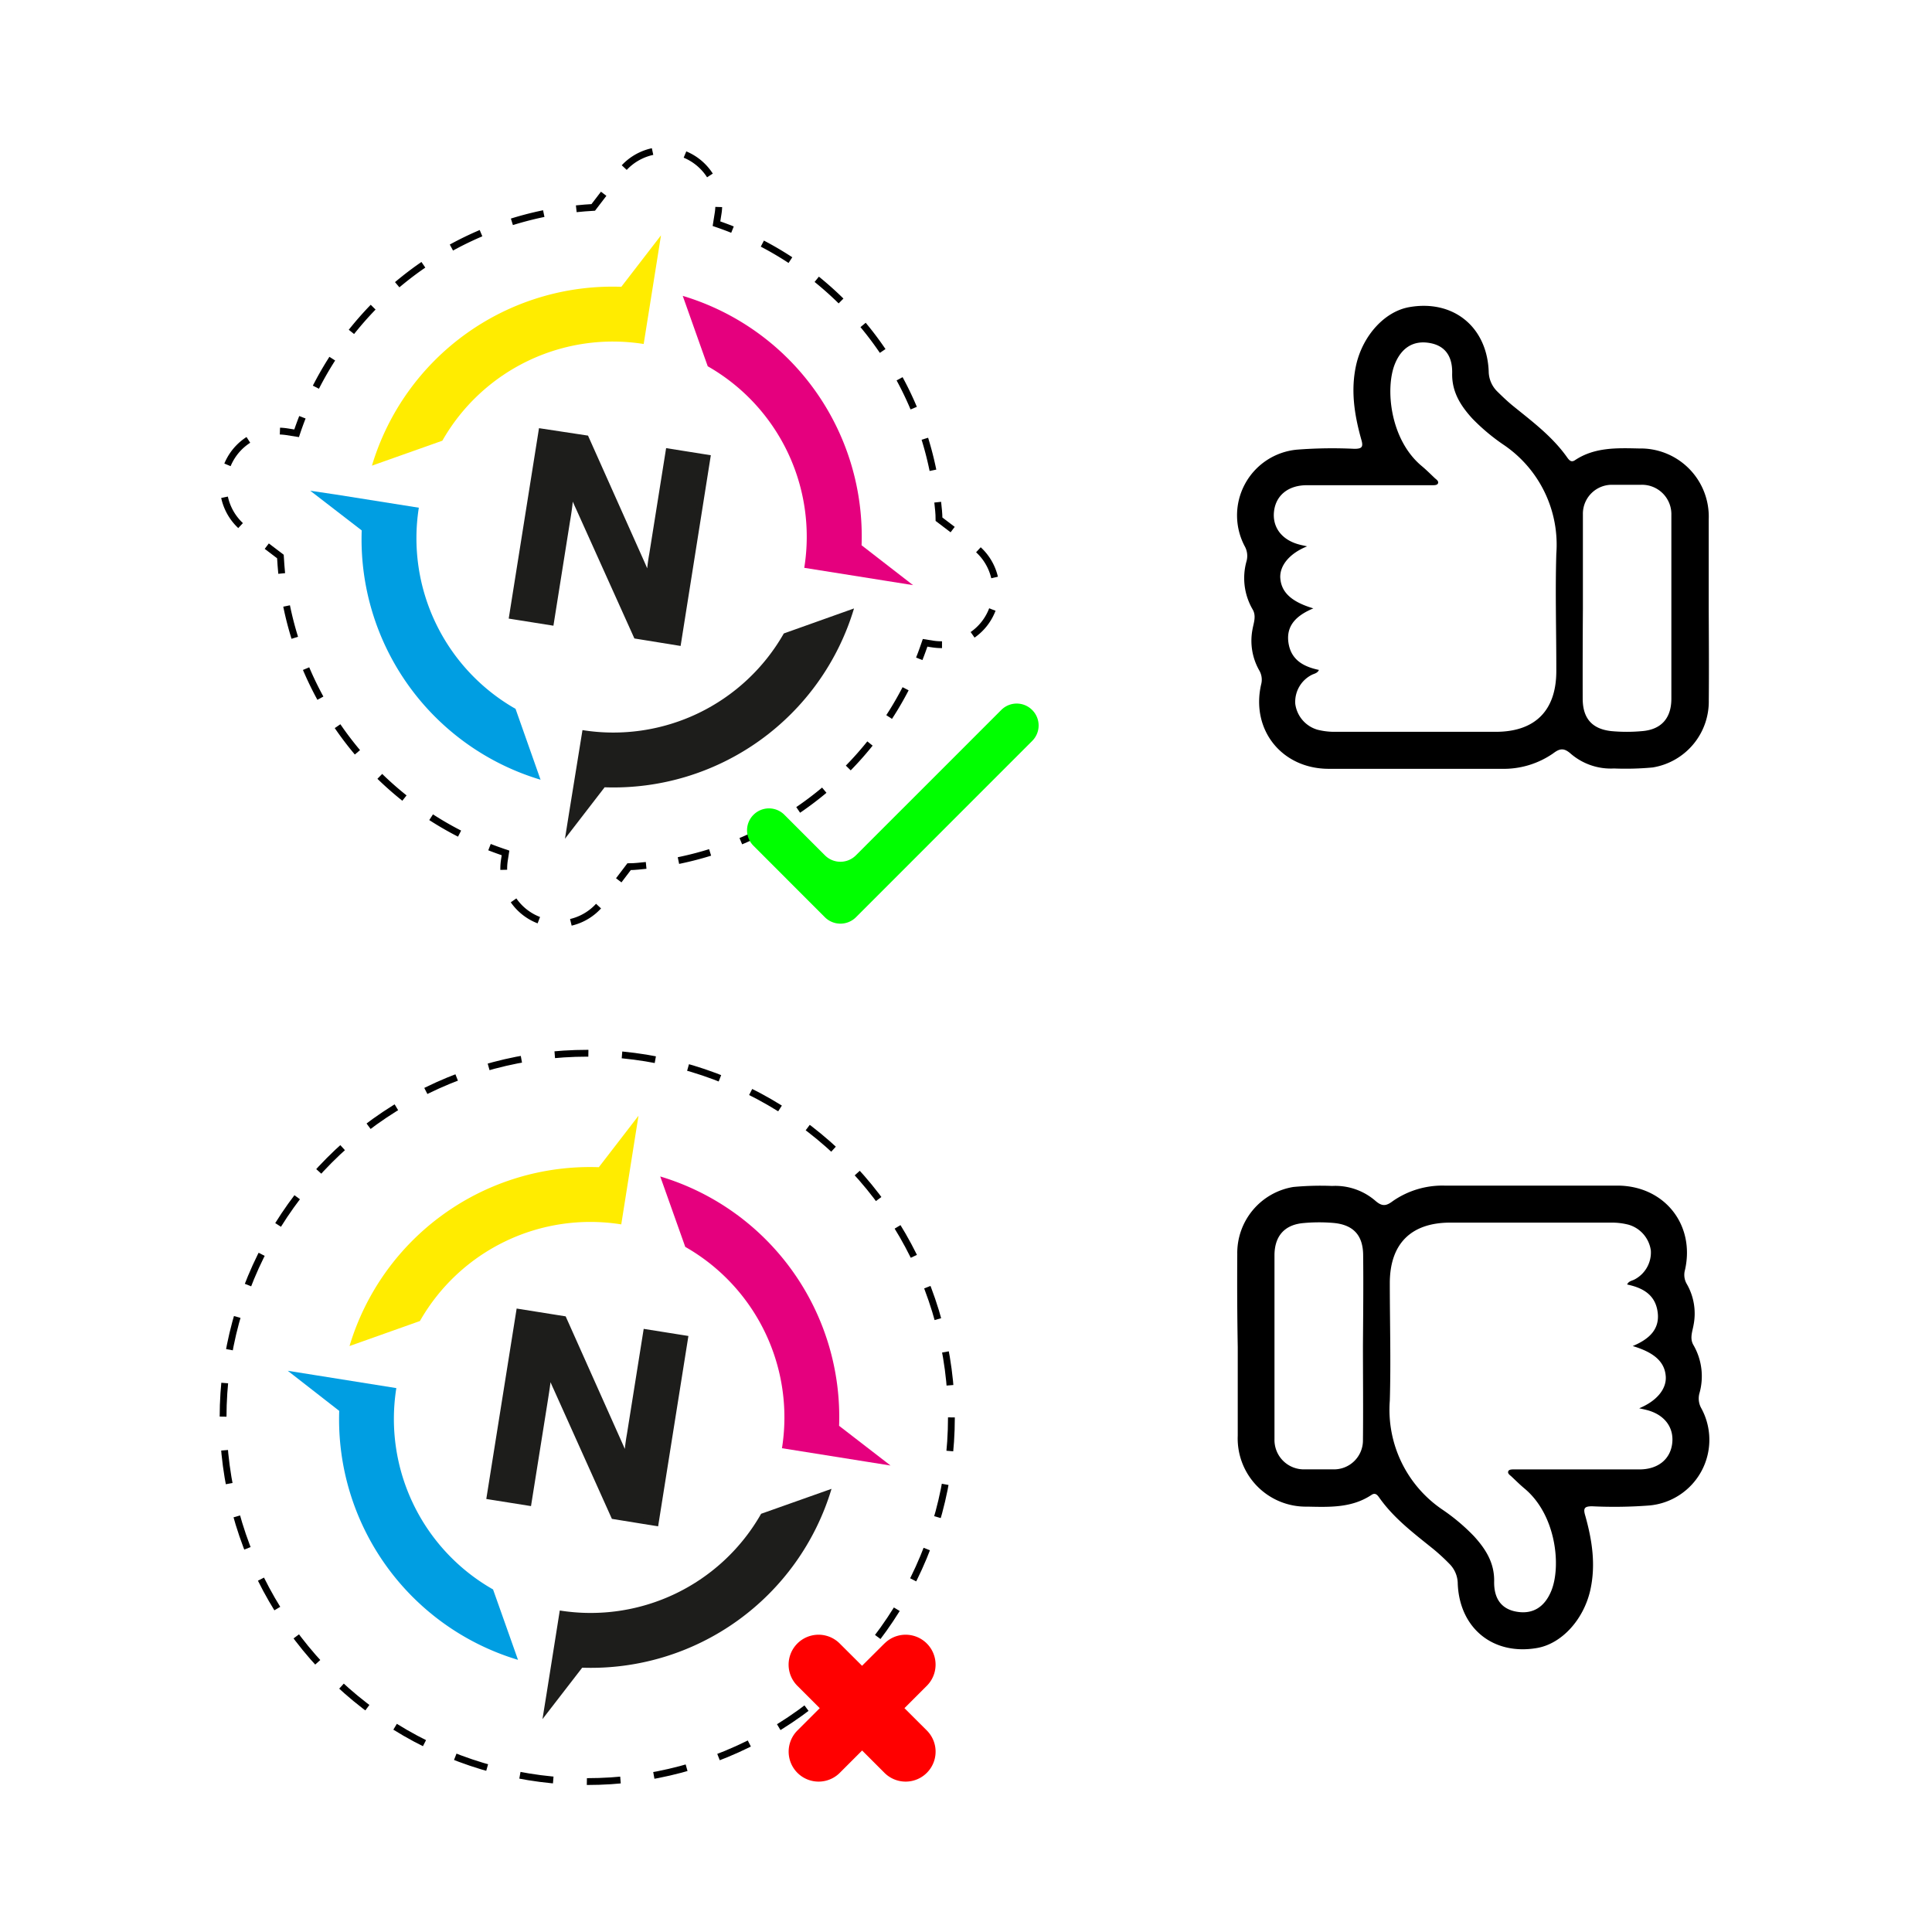 <svg id="Capa_1" data-name="Capa 1" xmlns="http://www.w3.org/2000/svg" viewBox="0 0 283.46 283.46"><defs><style>.cls-1{fill:#fff;}.cls-2{fill:#ffec00;}.cls-3{fill:#009ee2;}.cls-4,.cls-6{fill:#1d1d1b;}.cls-5{fill:#e5007e;}.cls-6{stroke:#1d1d1b;stroke-width:0.79px;}.cls-10,.cls-11,.cls-12,.cls-13,.cls-14,.cls-15,.cls-16,.cls-17,.cls-6,.cls-7,.cls-9{stroke-miterlimit:10;}.cls-10,.cls-11,.cls-12,.cls-13,.cls-14,.cls-15,.cls-16,.cls-17,.cls-7,.cls-9{fill:none;stroke:#000;}.cls-7{stroke-dasharray:4.94 4.94;}.cls-8{fill:red;}.cls-10{stroke-dasharray:4.78 4.78;}.cls-11{stroke-dasharray:4.85 4.85;}.cls-12{stroke-dasharray:4.83 4.83;}.cls-13{stroke-dasharray:4.85 4.85;}.cls-14{stroke-dasharray:4.82 4.82;}.cls-15{stroke-dasharray:4.78 4.78;}.cls-16{stroke-dasharray:4.8 4.8;}.cls-17{stroke-dasharray:4.78 4.78;}.cls-18{fill:lime;}</style></defs><title>stickers_ft2</title><rect class="cls-1" width="283.46" height="283.46"/><path class="cls-2" d="M93.08,167.47l.6-3.77-5.82,7.55a36.83,36.83,0,0,0-36.58,26.24l10.33-3.67a28.77,28.77,0,0,1,29.54-14.18Z"/><path class="cls-3" d="M46,201.72l-3.78-.6L49.77,207A36.84,36.84,0,0,0,76,243.53c-1.36-3.85-2.87-8.1-3.66-10.33a28.77,28.77,0,0,1-14.19-29.54Z"/><path class="cls-4" d="M80.2,248.45l-.61,3.78,5.83-7.55A36.84,36.84,0,0,0,122,218.44l-10.33,3.66a28.77,28.77,0,0,1-29.54,14.19Z"/><path class="cls-5" d="M126.89,214.42l3.77.6-7.55-5.83a36.83,36.83,0,0,0-26.24-36.58l3.67,10.33a28.78,28.78,0,0,1,14.19,29.54Z"/><path class="cls-6" d="M96.23,223.49l-6.18-1-8.47-18.85a24.58,24.58,0,0,1-1-2.47l-.08,0c0,1-.23,2.45-.54,4.42l-2.38,14.93-5.78-.92,4.33-27.16,6.59,1.05,8.15,18.25c.37.82.71,1.63,1,2.43h.07a30.41,30.41,0,0,1,.44-3.75l2.39-15,5.78.92Z"/><circle class="cls-7" cx="86.16" cy="207.96" r="53.43"/><path class="cls-8" d="M129.76,241.13l-3.28,3.27-3.28-3.27a4.39,4.39,0,0,0-6.21,6.21l3.28,3.28L117,253.89a4.39,4.39,0,0,0,6.21,6.22l3.28-3.28,3.28,3.28a4.39,4.39,0,1,0,6.21-6.22l-3.28-3.27,3.28-3.28a4.39,4.39,0,0,0-6.21-6.21Z"/><path d="M181.53,184a9.82,9.82,0,0,1,8.23-9.85,42.93,42.93,0,0,1,5.68-.15,9,9,0,0,1,6.39,2.21c1,.86,1.6.71,2.54,0a12.75,12.75,0,0,1,7.54-2.26c8.46,0,16.91,0,25.37,0,6.88,0,11.45,5.7,9.94,12.37a2.64,2.64,0,0,0,.26,2.06,8.69,8.69,0,0,1,1,6c-.17,1-.61,2,0,3a9.14,9.14,0,0,1,.85,7.07,2.91,2.91,0,0,0,.24,2.09A9.67,9.67,0,0,1,242,220.88a67.26,67.26,0,0,1-8.4.12c-1.14,0-1.35.28-1,1.42,1,3.59,1.57,7.22.7,11-1,4.23-4.16,7.74-7.78,8.37-6.42,1.12-11.37-2.86-11.64-9.41a4.15,4.15,0,0,0-1.21-2.92,29.24,29.24,0,0,0-2.39-2.2c-2.85-2.3-5.79-4.5-7.93-7.55-.27-.38-.58-.74-1.11-.39-2.9,1.94-6.18,1.8-9.44,1.73a10,10,0,0,1-10.2-10.41c0-4.34,0-8.68,0-13C181.52,193.06,181.5,188.53,181.53,184Zm62.87,18c-.12-2.12-1.6-3.54-4.85-4.51,2.39-1,4.11-2.49,3.62-5.22-.42-2.39-2.24-3.35-4.44-3.81.22-.51.72-.54,1.09-.74a4.47,4.47,0,0,0,2.39-4.24,4.59,4.59,0,0,0-3.26-3.79,9.9,9.9,0,0,0-2.55-.31c-7.87,0-15.74,0-23.61,0-5.78,0-8.88,3.12-8.88,8.89s.17,11.49,0,17.23a17.7,17.7,0,0,0,7.81,16.05,28.89,28.89,0,0,1,4.55,3.85c1.71,1.88,3,3.9,2.95,6.63s1.26,4.1,3.32,4.44c2.34.4,4.09-.67,5.07-3.08,1.45-3.56.74-11.11-3.94-15-.66-.55-1.27-1.16-1.9-1.75-.22-.21-.59-.42-.49-.75s.61-.3.94-.3h9.22c3,0,6.06,0,9.09,0,2.7,0,4.52-1.46,4.81-3.79s-1.09-4.27-3.79-4.94c-.26-.07-.52-.12-1.05-.24C243.07,205.56,244.5,203.8,244.4,202ZM200,184.22c0-2.9-1.36-4.48-4.23-4.78a24.6,24.6,0,0,0-4.46,0c-2.82.22-4.31,1.89-4.32,4.73,0,7,0,13.93,0,20.89,0,2,0,4.07,0,6.11a4.31,4.31,0,0,0,4.49,4.41c1.36,0,2.71,0,4.07,0a4.25,4.25,0,0,0,4.42-4.32c.05-4.61,0-9.23,0-13.84h0C200,193,200.05,188.61,200,184.22Z"/><path class="cls-2" d="M96.38,38.31l.6-3.78-5.82,7.55A36.84,36.84,0,0,0,54.57,68.32L64.9,64.66A28.79,28.79,0,0,1,94.44,50.47Z"/><path class="cls-3" d="M49.29,72.56,45.52,72l7.55,5.82a36.82,36.82,0,0,0,26.24,36.58L75.64,104A28.81,28.81,0,0,1,61.45,74.49Z"/><path class="cls-4" d="M83.49,119.29l-.6,3.77,5.82-7.55A36.83,36.83,0,0,0,125.3,89.27L115,92.94a28.78,28.78,0,0,1-29.54,14.18Z"/><path class="cls-5" d="M130.19,85.25l3.77.6L126.41,80a36.83,36.83,0,0,0-26.24-36.59c1.37,3.86,2.87,8.1,3.67,10.33A28.78,28.78,0,0,1,118,83.31Z"/><path class="cls-6" d="M99.53,94.32l-6.18-1L84.87,74.49a23.06,23.06,0,0,1-1-2.47h-.08a44.44,44.44,0,0,1-.55,4.42L80.87,91.35l-5.78-.92,4.32-27.16,6.59,1,8.15,18.25c.37.83.71,1.64,1,2.44h.08a28.57,28.57,0,0,1,.44-3.76l2.39-15,5.78.92Z"/><path class="cls-9" d="M139.77,77.7l-2-1.52c0-.84-.1-1.67-.19-2.5"/><path class="cls-10" d="M136.88,69a48.5,48.5,0,0,0-27.21-34.33"/><path class="cls-9" d="M107.47,33.69c-.77-.31-1.56-.6-2.35-.87l.23-1.45a7.32,7.32,0,0,0,.1-1"/><path class="cls-11" d="M104.16,25.74a8,8,0,0,0-13.09-.54l-1,1.31"/><path class="cls-9" d="M88.57,28.43l-1.53,2c-.83.05-1.66.11-2.49.2"/><path class="cls-12" d="M79.78,31.34A48.49,48.49,0,0,0,45.3,59"/><path class="cls-9" d="M44.37,61.22c-.3.77-.59,1.56-.85,2.35l-1.45-.23a9,9,0,0,0-1-.09"/><path class="cls-13" d="M36.44,64.54a8,8,0,0,0-.53,13.09l1.31,1"/><path class="cls-9" d="M39.14,80.13l2,1.52c.05.84.11,1.67.19,2.49"/><path class="cls-14" d="M42.05,88.91a48.46,48.46,0,0,0,27.54,34.44"/><path class="cls-9" d="M71.82,124.29c.77.3,1.55.58,2.35.85L74,126.23a8.12,8.12,0,0,0-.09,1.39"/><path class="cls-15" d="M75.35,132.1a8,8,0,0,0,12.93.29l1-1.34"/><path class="cls-9" d="M90.78,129.16l1.52-2c.84,0,1.67-.11,2.5-.19"/><path class="cls-16" d="M99.54,126.26a48.49,48.49,0,0,0,34.39-27.39"/><path class="cls-9" d="M134.87,96.66c.31-.77.59-1.56.86-2.35l1.11.18a9.12,9.12,0,0,0,1.37.1"/><path class="cls-17" d="M142.7,93.14a7.94,7.94,0,0,0,2.77-3.4A8,8,0,0,0,143,80.2l-1.34-1"/><path class="cls-18" d="M146.9,104.17l-21.32,21.32a3.21,3.21,0,0,1-4.55,0l-5.94-5.94a3.2,3.2,0,0,0-4.54,0h0a3.2,3.2,0,0,0,0,4.54l8.21,8.22,2.27,2.27a3.23,3.23,0,0,0,4.55,0l2.27-2.27,23.59-23.6a3.2,3.2,0,0,0,0-4.54h0A3.2,3.2,0,0,0,146.9,104.17Z"/><path d="M250.71,102.75a9.81,9.81,0,0,1-8.23,9.85,42.88,42.88,0,0,1-5.68.15,9,9,0,0,1-6.39-2.21c-1-.86-1.6-.71-2.54,0a12.73,12.73,0,0,1-7.54,2.26c-8.45,0-16.91,0-25.37,0-6.88,0-11.45-5.7-9.93-12.37a2.69,2.69,0,0,0-.27-2.06,8.8,8.8,0,0,1-1-6c.17-1,.61-2,0-3a9.14,9.14,0,0,1-.86-7.07,2.91,2.91,0,0,0-.24-2.09,9.68,9.68,0,0,1,7.65-14.24,67.23,67.23,0,0,1,8.4-.12c1.14,0,1.35-.28,1-1.42-1-3.59-1.58-7.22-.71-11,1-4.23,4.16-7.74,7.78-8.37,6.42-1.12,11.37,2.86,11.64,9.41a4.19,4.19,0,0,0,1.21,2.92c.77.76,1.56,1.52,2.4,2.2,2.84,2.3,5.78,4.5,7.92,7.55.28.38.58.74,1.11.39,2.9-1.94,6.19-1.8,9.44-1.73a10,10,0,0,1,10.2,10.41c0,4.34,0,8.68,0,13C250.72,93.7,250.75,98.23,250.71,102.75Zm-62.87-18c.12,2.12,1.6,3.54,4.85,4.51-2.39,1-4.11,2.49-3.62,5.22.43,2.39,2.24,3.35,4.44,3.81-.22.51-.72.54-1.08.74a4.44,4.44,0,0,0-2.39,4.24,4.57,4.57,0,0,0,3.25,3.79,10,10,0,0,0,2.55.31c7.87,0,15.74,0,23.61,0,5.78,0,8.88-3.12,8.89-8.89s-.17-11.49,0-17.23a17.69,17.69,0,0,0-7.82-16.05A29.34,29.34,0,0,1,216,61.39c-1.71-1.88-3-3.9-2.94-6.63s-1.26-4.1-3.33-4.44c-2.33-.4-4.09.67-5.07,3.07-1.45,3.57-.73,11.12,3.95,15,.66.55,1.27,1.16,1.89,1.75.23.21.59.42.49.75s-.6.3-.93.3h-9.23c-3,0-6.06,0-9.09,0-2.7,0-4.52,1.46-4.81,3.79s1.09,4.27,3.8,4.94c.26.07.52.12,1.05.24C189.17,81.2,187.74,83,187.84,84.8Zm44.37,17.74c0,2.9,1.37,4.48,4.23,4.78a24.72,24.72,0,0,0,4.47,0c2.82-.22,4.3-1.89,4.31-4.73,0-7,0-13.93,0-20.89,0-2,0-4.07,0-6.11a4.31,4.31,0,0,0-4.49-4.41c-1.35,0-2.71,0-4.07,0a4.25,4.25,0,0,0-4.42,4.32c0,4.61,0,9.23,0,13.84h0C232.21,93.77,232.2,98.15,232.21,102.54Z"/></svg>